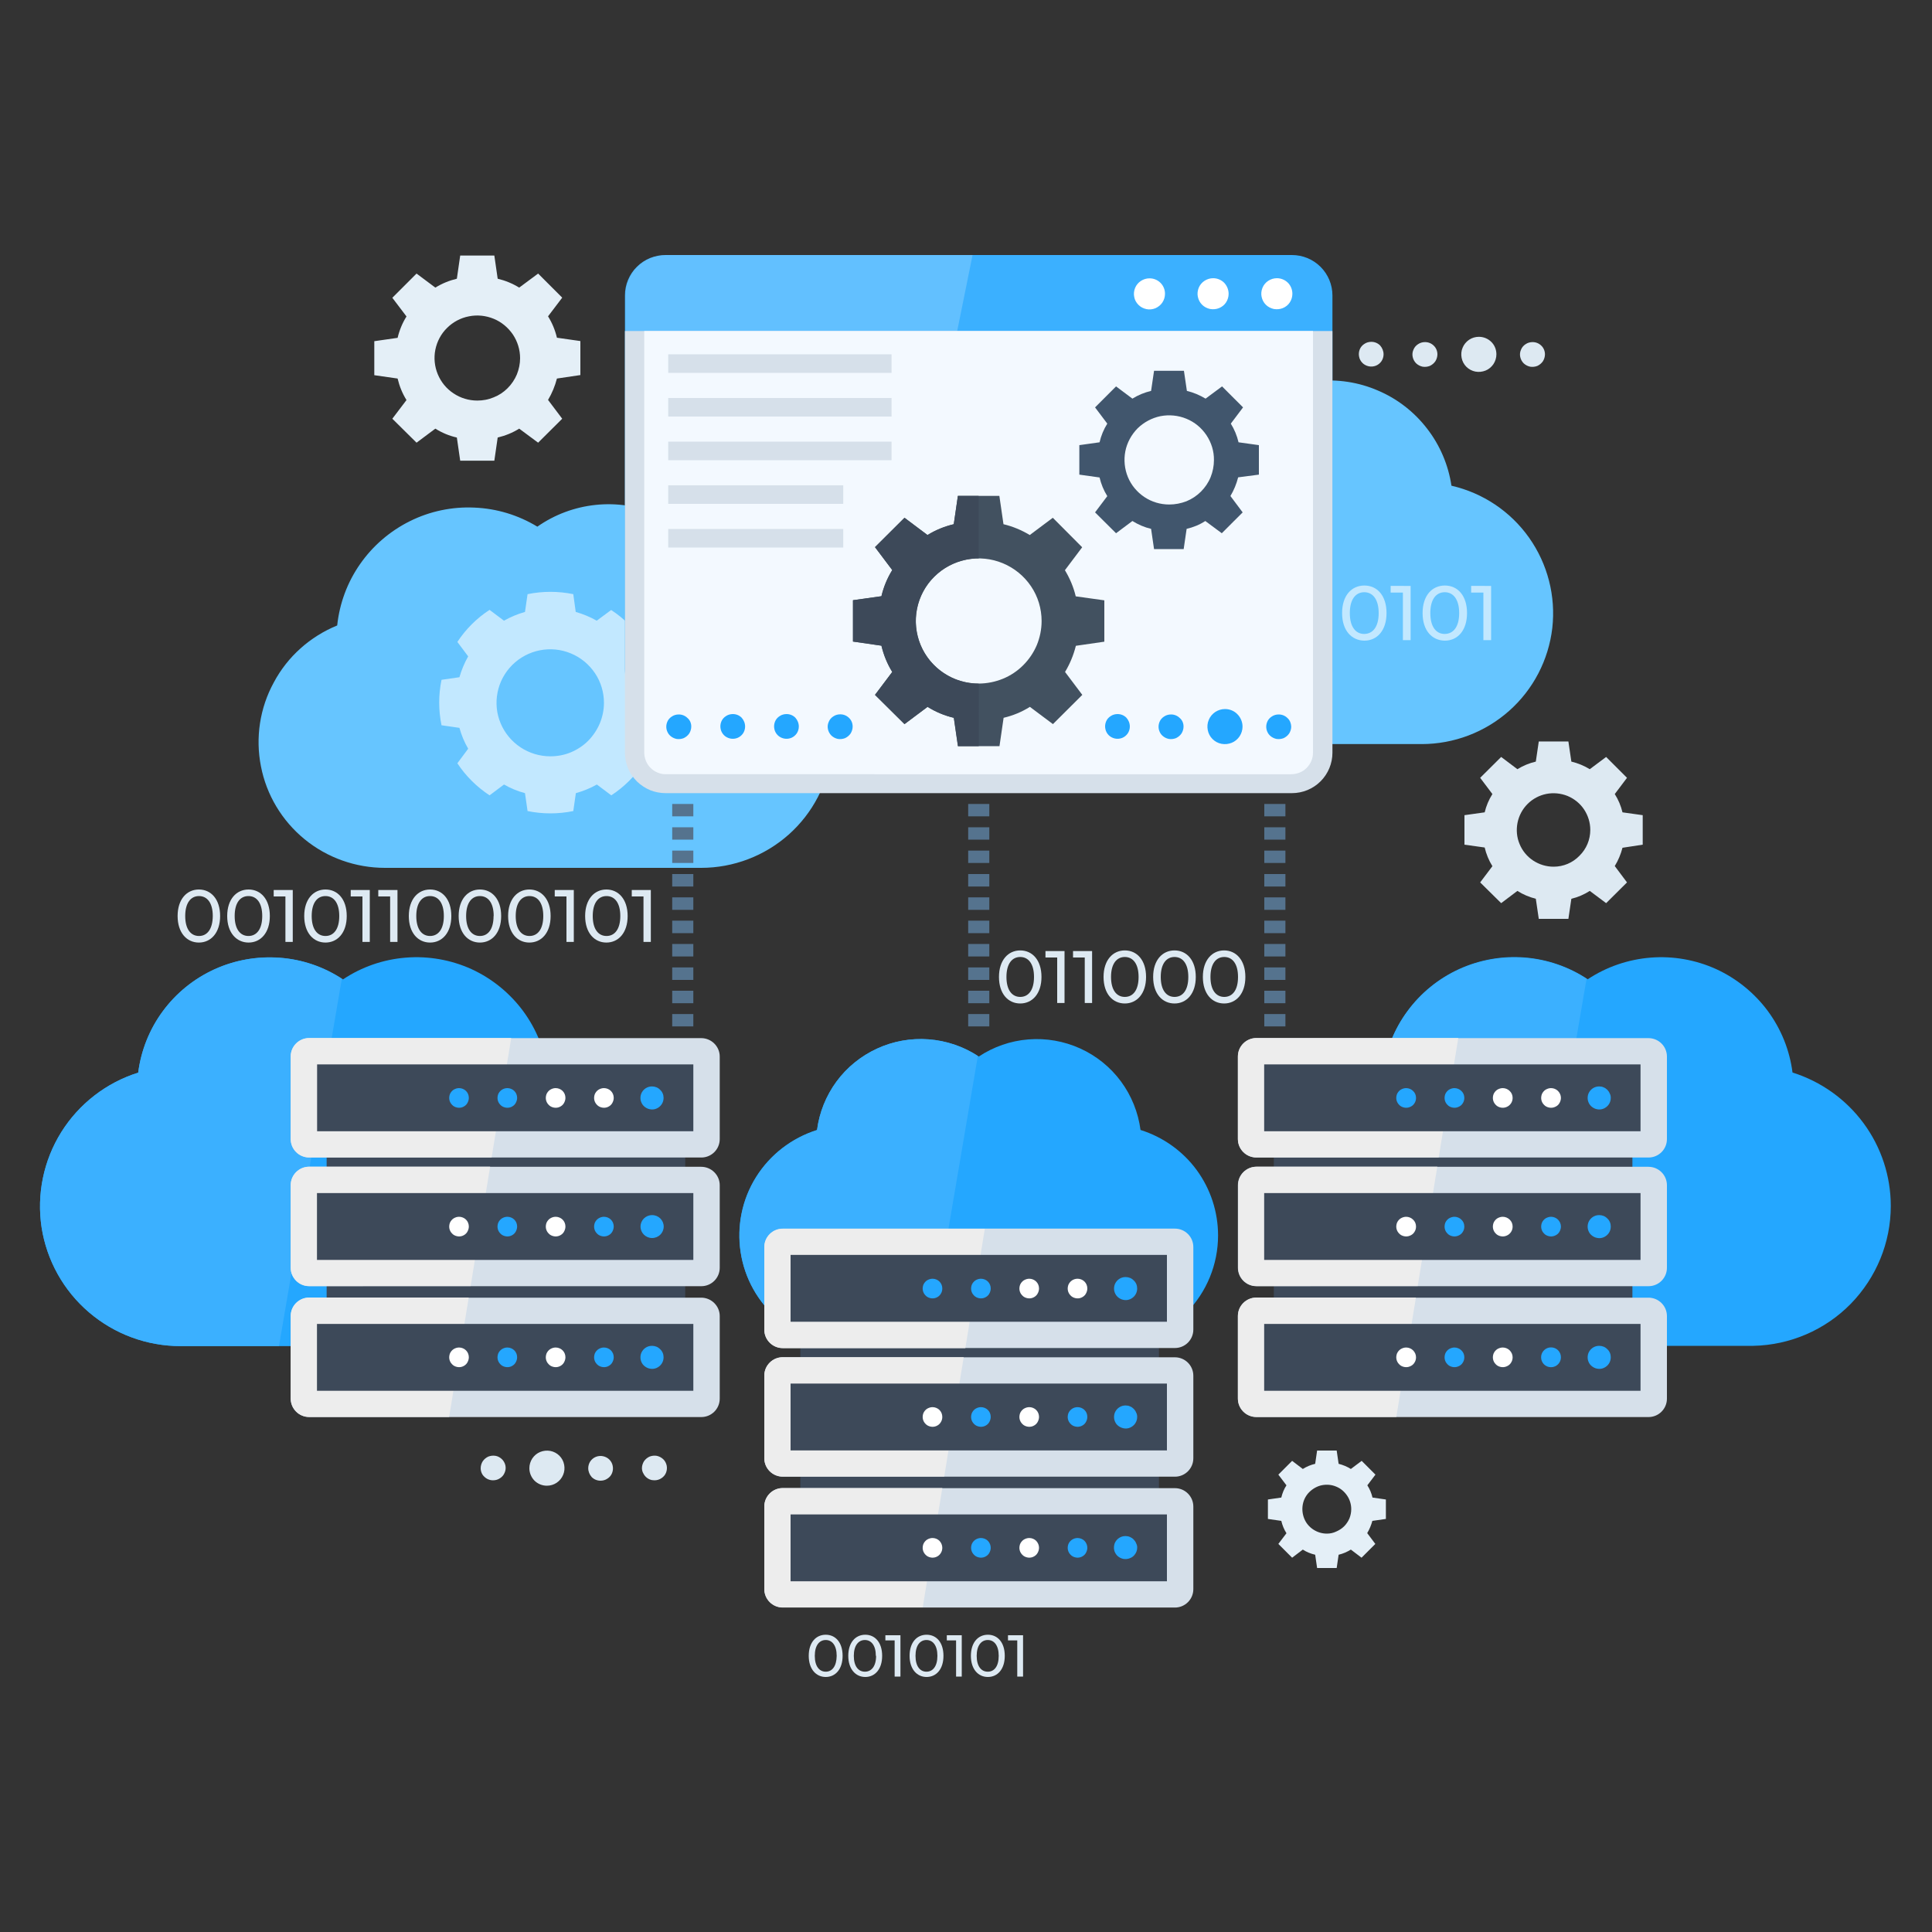 <?xml version="1.0" encoding="utf-8"?>
<!-- Generator: Adobe Illustrator 22.0.0, SVG Export Plug-In . SVG Version: 6.00 Build 0)  -->
<svg version="1.1" id="Layer_1" xmlns="http://www.w3.org/2000/svg" xmlns:xlink="http://www.w3.org/1999/xlink" x="0px" y="0px"
	 viewBox="0 0 1500 1500" style="enable-background:new 0 0 1500 1500;" xml:space="preserve">
<rect x="0" y="0" width="1500" height="1500" fill="#333333" stroke="none"/>
<style type="text/css">
	.st0{clip-path:url(#SVGID_2_);}
	.st1{fill:#66C5FF;}
	.st2{opacity:0.6;fill:#FFFFFF;enable-background:new    ;}
	.st3{opacity:0.6;}
	.st4{fill:#FFFFFF;}
	.st5{fill:#24A7FF;}
	.st6{fill:#3BB0FF;}
	.st7{fill:#3D4959;}
	.st8{fill:#D6E0EA;}
	.st9{fill:#EDEDED;}
	.st10{opacity:0.2;fill:#FFFFFF;enable-background:new    ;}
	.st11{fill:#F3F9FF;}
	.st12{fill:#425160;}
	.st13{fill:#41566D;}
	.st14{fill:#E4EFF7;}
	.st15{fill:#DDE9F2;}
	.st16{fill:#55738E;}
</style>
<g>
	<g>
		<defs>
			<rect id="SVGID_1_" x="31" y="198" width="1437" height="1104"/>
		</defs>
		<clipPath id="SVGID_2_">
			<use xlink:href="#SVGID_1_"  style="overflow:visible;"/>
		</clipPath>
		<g class="st0">
			<path class="st1" d="M261.8,485.6c1.8-17.1,7.9-33.6,17.8-47.7c9.9-14.2,23.2-25.6,38.7-33.3c15.5-7.7,32.7-11.3,50-10.5
				c17.3,0.7,34.1,5.8,48.9,14.8c13.4-9.4,29-15.2,45.3-16.9c16.3-1.7,32.8,0.8,47.8,7.3c15.1,6.4,28.2,16.6,38.2,29.6
				c10,12.9,16.5,28.2,18.9,44.3c24.4,5.6,45.9,20,60.3,40.4c14.4,20.4,20.8,45.3,18,70.1S631,631.4,612.3,648
				c-18.7,16.6-42.9,25.8-67.9,25.8H298.9c-22.7,0-44.8-7.8-62.4-22.2c-17.6-14.4-29.6-34.4-33.9-56.6c-4.4-22.2-0.9-45.3,10-65.2
				C223.3,509.7,240.8,494.2,261.8,485.6L261.8,485.6z"/>
			<path class="st2" d="M511.8,563.2c2.4-11.6,2.4-23.7,0-35.3l-13.9-2c-1.6-5.7-3.8-11.1-6.8-16.2l8.4-11.2
				c-6.5-9.9-15-18.4-25-24.9l-11.2,8.3c-5.1-2.9-10.6-5.2-16.3-6.8l-1.9-13.8c-11.7-2.4-23.8-2.4-35.5,0l-2,13.8
				c-5.7,1.6-11.2,3.9-16.3,6.8l-11.2-8.4c-10,6.5-18.5,15-25,24.9l8.4,11.2c-2.9,5.1-5.2,10.6-6.8,16.2l-13.9,2
				c-2.4,11.6-2.4,23.7,0,35.3l13.9,2c1.6,5.7,3.8,11.1,6.8,16.2l-8.4,11.3c6.5,9.9,15.1,18.4,25,24.9l11.2-8.4
				c5.1,2.9,10.6,5.2,16.3,6.7l2,13.9c11.7,2.4,23.8,2.4,35.5,0l2-13.9c5.7-1.6,11.2-3.8,16.3-6.7l11.2,8.4c10-6.5,18.5-15,25-24.9
				l-8.4-11.2c2.9-5.1,5.2-10.6,6.8-16.2L511.8,563.2z M427.3,587.2c-8.2,0-16.3-2.4-23.2-7c-6.9-4.6-12.2-11-15.4-18.6
				c-3.2-7.6-4-15.9-2.4-24c1.6-8.1,5.6-15.5,11.4-21.3c5.8-5.8,13.3-9.8,21.4-11.4c8.1-1.6,16.5-0.8,24.1,2.4
				c7.6,3.1,14.1,8.5,18.7,15.3c4.6,6.8,7,14.9,7,23.1c0,5.4-1.1,10.8-3.2,15.9c-2.1,5-5.2,9.6-9,13.5c-3.9,3.9-8.5,6.9-13.5,9
				C438.2,586.2,432.7,587.2,427.3,587.2z"/>
			<path class="st1" d="M821.3,389.4c1.8-17.1,7.9-33.6,17.8-47.7c9.9-14.2,23.2-25.6,38.7-33.3c15.5-7.7,32.7-11.3,50-10.5
				c17.3,0.7,34.1,5.8,48.9,14.8c13.4-9.4,29-15.2,45.3-16.8c16.3-1.7,32.8,0.8,47.8,7.3c15.1,6.4,28.2,16.6,38.2,29.6
				c10,12.9,16.5,28.2,18.9,44.3c24.4,5.6,45.9,20,60.3,40.4c14.4,20.4,20.8,45.3,18,70.1c-2.9,24.8-14.8,47.7-33.5,64.3
				c-18.7,16.6-42.9,25.8-67.9,25.8H858.3c-22.7,0-44.8-7.9-62.3-22.3c-17.6-14.4-29.6-34.4-33.9-56.6c-4.4-22.2-0.9-45.3,9.9-65.2
				S800.2,398,821.3,389.4L821.3,389.4z"/>
			<g class="st3">
				<path class="st4" d="M939.3,476c0-13.7,7.4-21.4,17.2-21.4s17.2,7.8,17.2,21.4s-7.4,21.4-17.2,21.4S939.3,489.7,939.3,476z
					 M967.7,476c0-10.7-4.6-16.2-11.2-16.2c-6.6,0-11.2,5.4-11.2,16.2c0,10.8,4.6,16.2,11.2,16.2C963.1,492.1,967.7,486.7,967.7,476
					L967.7,476z"/>
				<path class="st4" d="M979.5,476c0-13.7,7.4-21.4,17.3-21.4c9.9,0,17.2,7.8,17.2,21.4s-7.4,21.4-17.2,21.4
					C987,497.3,979.5,489.7,979.5,476z M1008,476c0-10.7-4.6-16.2-11.2-16.2c-6.6,0-11.2,5.4-11.2,16.2c0,10.8,4.6,16.2,11.2,16.2
					C1003.5,492.1,1008,486.7,1008,476z"/>
				<path class="st4" d="M1032.8,454.9V497h-6v-36.9h-9.5v-5.2H1032.8z"/>
				<path class="st4" d="M1042,476c0-13.7,7.4-21.4,17.3-21.4c9.9,0,17.2,7.8,17.2,21.4s-7.4,21.4-17.2,21.4
					C1049.5,497.3,1042,489.7,1042,476z M1070.4,476c0-10.7-4.6-16.2-11.2-16.2c-6.6,0-11.2,5.4-11.2,16.2
					c0,10.8,4.6,16.2,11.2,16.2C1065.9,492.1,1070.4,486.7,1070.4,476z"/>
				<path class="st4" d="M1095.2,454.9V497h-6v-36.9h-9.5v-5.2H1095.2z"/>
				<path class="st4" d="M1104.5,476c0-13.7,7.4-21.4,17.3-21.4c9.9,0,17.2,7.8,17.2,21.4s-7.4,21.4-17.2,21.4
					C1111.9,497.3,1104.5,489.7,1104.5,476z M1132.9,476c0-10.7-4.6-16.2-11.2-16.2s-11.2,5.4-11.2,16.2c0,10.8,4.6,16.2,11.2,16.2
					C1128.4,492.1,1132.9,486.7,1132.9,476z"/>
				<path class="st4" d="M1157.7,454.9V497h-6v-36.9h-9.5v-5.2H1157.7z"/>
			</g>
			<path class="st5" d="M501.6,936.3c0-23.1-7.4-45.6-21.1-64.2c-13.7-18.6-33-32.4-55.2-39.4c-2.2-17.3-8.8-33.7-19.2-47.8
				c-10.4-14-24.2-25.2-40.1-32.5c-15.9-7.2-33.4-10.3-50.9-8.9c-17.5,1.4-34.3,7.2-48.8,16.9c-14.6-9.7-31.4-15.5-48.8-16.8
				c-17.5-1.4-35,1.7-50.9,8.9c-15.9,7.2-29.7,18.4-40.1,32.5c-10.4,14-17,30.5-19.2,47.8c-24.8,7.8-46,24.2-59.8,46.3
				c-13.7,22-19.1,48.2-15.2,73.9c4,25.6,17,49,36.8,65.9c19.8,16.9,44.9,26.2,71,26.2h254.8c28.5-0.6,55.7-12.3,75.6-32.6
				C490.4,991.9,501.6,964.7,501.6,936.3L501.6,936.3z"/>
			<path class="st6" d="M265.4,759.9c-14.6-9.5-31.4-15.1-48.7-16.3c-17.4-1.2-34.8,1.9-50.6,9.2c-15.8,7.3-29.5,18.4-39.8,32.4
				c-10.3,14-16.8,30.4-19,47.6c-24.8,7.8-46,24.2-59.8,46.3c-13.7,22-19.1,48.2-15.2,73.9c4,25.6,17,49,36.8,65.9
				c19.8,16.9,44.9,26.2,71,26.2h76.5L265.4,759.9z"/>
			<path class="st7" d="M532,992H253.6v20.6H532V992z"/>
			<path class="st7" d="M532,892H253.6v20.6H532V892z"/>
			<path class="st8" d="M544.4,1007.5H240c-7.9,0-14.3,6.4-14.3,14.3v64.1c0,7.9,6.4,14.3,14.3,14.3h304.5c7.9,0,14.3-6.4,14.3-14.3
				v-64.1C558.8,1013.9,552.3,1007.5,544.4,1007.5z"/>
			<path class="st9" d="M363.9,1007.5l-15.2,92.6H240c-3.8,0-7.4-1.5-10.1-4.2c-2.7-2.7-4.2-6.3-4.2-10.1v-64.1
				c0-3.8,1.5-7.4,4.2-10.1c2.7-2.7,6.3-4.2,10.1-4.2H363.9z"/>
			<path class="st7" d="M538.3,1079.8v-51.9H246.1v51.9H538.3z"/>
			<path class="st5" d="M515.2,1053.8c0,1.8-0.5,3.5-1.5,5s-2.4,2.6-4,3.3c-1.6,0.7-3.4,0.9-5.2,0.5c-1.7-0.3-3.3-1.2-4.6-2.4
				c-1.3-1.2-2.1-2.8-2.5-4.6c-0.3-1.7-0.2-3.5,0.5-5.2c0.7-1.6,1.8-3,3.3-4c1.5-1,3.2-1.5,5-1.5c2.4,0,4.7,0.9,6.3,2.6
				C514.3,1049.1,515.2,1051.4,515.2,1053.8L515.2,1053.8z"/>
			<path class="st5" d="M476.5,1053.8c0,1.5-0.5,3-1.3,4.3c-0.8,1.3-2,2.2-3.4,2.8c-1.4,0.6-3,0.7-4.4,0.4c-1.5-0.3-2.9-1-3.9-2.1
				c-1.1-1.1-1.8-2.4-2.1-3.9c-0.3-1.5-0.1-3,0.4-4.4c0.6-1.4,1.6-2.6,2.8-3.4c1.3-0.8,2.7-1.3,4.3-1.3c2,0,4,0.8,5.4,2.2
				C475.7,1049.8,476.5,1051.7,476.5,1053.8L476.5,1053.8z"/>
			<path class="st4" d="M439,1053.8c0,1.5-0.5,3-1.3,4.3c-0.8,1.3-2,2.2-3.4,2.8c-1.4,0.6-3,0.7-4.4,0.4c-1.5-0.3-2.9-1-3.9-2.1
				c-1.1-1.1-1.8-2.4-2.1-3.9c-0.3-1.5-0.1-3,0.4-4.4c0.6-1.4,1.6-2.6,2.8-3.4c1.3-0.8,2.7-1.3,4.3-1.3c2,0,4,0.8,5.4,2.2
				S439,1051.7,439,1053.8L439,1053.8z"/>
			<path class="st5" d="M401.5,1053.8c0,1.5-0.5,3-1.3,4.3c-0.8,1.3-2,2.2-3.4,2.8c-1.4,0.6-3,0.7-4.4,0.4c-1.5-0.3-2.9-1-3.9-2.1
				c-1.1-1.1-1.8-2.4-2.1-3.9c-0.3-1.5-0.1-3,0.4-4.4c0.6-1.4,1.6-2.6,2.8-3.4c1.3-0.8,2.7-1.3,4.3-1.3c2,0,4,0.8,5.4,2.2
				C400.7,1049.8,401.5,1051.7,401.5,1053.8L401.5,1053.8z"/>
			<path class="st4" d="M364,1053.8c0,1.5-0.5,3-1.3,4.3c-0.8,1.3-2,2.2-3.4,2.8c-1.4,0.6-3,0.7-4.4,0.4c-1.5-0.3-2.9-1-3.9-2.1
				c-1.1-1.1-1.8-2.4-2.1-3.9c-0.3-1.5-0.1-3,0.4-4.4c0.6-1.4,1.6-2.6,2.8-3.4c1.3-0.8,2.7-1.3,4.3-1.3c2,0,4,0.8,5.4,2.2
				C363.2,1049.8,364,1051.7,364,1053.8L364,1053.8z"/>
			<path class="st8" d="M544.4,905.9H240c-7.9,0-14.3,6.4-14.3,14.3v64.1c0,7.9,6.4,14.3,14.3,14.3h304.5c7.9,0,14.3-6.4,14.3-14.3
				v-64.1C558.8,912.3,552.3,905.9,544.4,905.9z"/>
			<path class="st9" d="M380.5,905.9l-15.1,92.6H240c-3.8,0-7.4-1.5-10.1-4.2c-2.7-2.7-4.2-6.3-4.2-10.1v-64.1
				c0-3.8,1.5-7.4,4.2-10.1c2.7-2.7,6.3-4.2,10.1-4.2H380.5z"/>
			<path class="st7" d="M538.3,978.2v-51.9H246.1v51.9H538.3z"/>
			<path class="st8" d="M544.4,806H240c-7.9,0-14.3,6.4-14.3,14.3v64.1c0,7.9,6.4,14.3,14.3,14.3h304.5c7.9,0,14.3-6.4,14.3-14.3
				v-64.1C558.8,812.4,552.3,806,544.4,806z"/>
			<path class="st9" d="M396.9,806l-15.2,92.6H240c-3.8,0-7.4-1.5-10.1-4.2c-2.7-2.7-4.2-6.3-4.2-10.1v-64.1c0-3.8,1.5-7.4,4.2-10.1
				c2.7-2.7,6.3-4.2,10.1-4.2H396.9z"/>
			<path class="st7" d="M538.3,878.3v-51.9H246.2v51.9H538.3z"/>
			<path class="st5" d="M506.3,961.2c5,0,9-4,9-8.9c0-4.9-4-8.9-9-8.9c-5,0-9,4-9,8.9C497.3,957.2,501.3,961.2,506.3,961.2z"/>
			<path class="st5" d="M476.5,952.3c0,1.5-0.5,3-1.3,4.3c-0.8,1.3-2,2.2-3.4,2.8c-1.4,0.6-3,0.7-4.4,0.4c-1.5-0.3-2.9-1-3.9-2.1
				c-1.1-1.1-1.8-2.4-2.1-3.9c-0.3-1.5-0.1-3,0.4-4.4c0.6-1.4,1.6-2.6,2.8-3.4c1.3-0.8,2.7-1.3,4.3-1.3c2,0,4,0.8,5.4,2.2
				C475.7,948.3,476.5,950.2,476.5,952.3L476.5,952.3z"/>
			<path class="st4" d="M439,952.3c0,1.5-0.5,3-1.3,4.3c-0.8,1.3-2,2.2-3.4,2.8c-1.4,0.6-3,0.7-4.4,0.4c-1.5-0.3-2.9-1-3.9-2.1
				c-1.1-1.1-1.8-2.4-2.1-3.9c-0.3-1.5-0.1-3,0.4-4.4c0.6-1.4,1.6-2.6,2.8-3.4c1.3-0.8,2.7-1.3,4.3-1.3c2,0,4,0.8,5.4,2.2
				C438.2,948.3,439,950.2,439,952.3L439,952.3z"/>
			<path class="st5" d="M401.5,952.3c0,1.5-0.5,3-1.3,4.3c-0.8,1.3-2,2.2-3.4,2.8c-1.4,0.6-3,0.7-4.4,0.4c-1.5-0.3-2.9-1-3.9-2.1
				c-1.1-1.1-1.8-2.4-2.1-3.9c-0.3-1.5-0.1-3,0.4-4.4c0.6-1.4,1.6-2.6,2.8-3.4c1.3-0.8,2.7-1.3,4.3-1.3c2,0,4,0.8,5.4,2.2
				C400.7,948.3,401.5,950.2,401.5,952.3L401.5,952.3z"/>
			<path class="st4" d="M364,952.3c0,1.5-0.5,3-1.3,4.3c-0.8,1.3-2,2.2-3.4,2.8c-1.4,0.6-3,0.7-4.4,0.4c-1.5-0.3-2.9-1-3.9-2.1
				c-1.1-1.1-1.8-2.4-2.1-3.9c-0.3-1.5-0.1-3,0.4-4.4c0.6-1.4,1.6-2.6,2.8-3.4c1.3-0.8,2.7-1.3,4.3-1.3c2,0,4,0.8,5.4,2.2
				C363.2,948.3,364,950.2,364,952.3L364,952.3z"/>
			<path class="st5" d="M515.2,852.4c0,1.8-0.5,3.5-1.5,5c-1,1.5-2.4,2.6-4,3.3c-1.6,0.7-3.4,0.9-5.2,0.5c-1.7-0.3-3.3-1.2-4.6-2.4
				c-1.3-1.3-2.1-2.8-2.5-4.6c-0.3-1.7-0.2-3.5,0.5-5.2c0.7-1.6,1.8-3,3.3-4c1.5-1,3.2-1.5,5-1.5c2.4,0,4.7,0.9,6.3,2.6
				C514.3,847.7,515.2,850,515.2,852.4L515.2,852.4z"/>
			<path class="st4" d="M476.5,852.4c0,1.5-0.5,3-1.3,4.3c-0.8,1.3-2,2.2-3.4,2.8c-1.4,0.6-3,0.7-4.4,0.4c-1.5-0.3-2.9-1-3.9-2.1
				c-1.1-1.1-1.8-2.4-2.1-3.9c-0.3-1.5-0.1-3,0.4-4.4c0.6-1.4,1.6-2.6,2.8-3.4c1.3-0.8,2.7-1.3,4.3-1.3c2,0,4,0.8,5.4,2.2
				C475.7,848.4,476.5,850.3,476.5,852.4L476.5,852.4z"/>
			<path class="st4" d="M439,852.4c0,1.5-0.5,3-1.3,4.3c-0.8,1.3-2,2.2-3.4,2.8c-1.4,0.6-3,0.7-4.4,0.4c-1.5-0.3-2.9-1-3.9-2.1
				c-1.1-1.1-1.8-2.4-2.1-3.9c-0.3-1.5-0.1-3,0.4-4.4c0.6-1.4,1.6-2.6,2.8-3.4c1.3-0.8,2.7-1.3,4.3-1.3c2,0,4,0.8,5.4,2.2
				C438.2,848.4,439,850.3,439,852.4L439,852.4z"/>
			<path class="st5" d="M401.5,852.4c0,1.5-0.5,3-1.3,4.3c-0.8,1.3-2,2.2-3.4,2.8c-1.4,0.6-3,0.7-4.4,0.4c-1.5-0.3-2.9-1-3.9-2.1
				c-1.1-1.1-1.8-2.4-2.1-3.9c-0.3-1.5-0.1-3,0.4-4.4c0.6-1.4,1.6-2.6,2.8-3.4c1.3-0.8,2.7-1.3,4.3-1.3c2,0,4,0.8,5.4,2.2
				C400.7,848.4,401.5,850.3,401.5,852.4L401.5,852.4z"/>
			<path class="st5" d="M364,852.4c0,1.5-0.5,3-1.3,4.3c-0.8,1.3-2,2.2-3.4,2.8c-1.4,0.6-3,0.7-4.4,0.4c-1.5-0.3-2.9-1-3.9-2.1
				c-1.1-1.1-1.8-2.4-2.1-3.9c-0.3-1.5-0.1-3,0.4-4.4c0.6-1.4,1.6-2.6,2.8-3.4c1.3-0.8,2.7-1.3,4.3-1.3c2,0,4,0.8,5.4,2.2
				C363.2,848.4,364,850.3,364,852.4L364,852.4z"/>
			<path class="st5" d="M945.7,959.2c0-18.3-5.8-36-16.6-50.8c-10.8-14.7-26.1-25.6-43.6-31.1c-1.8-13.6-7-26.6-15.2-37.7
				c-8.2-11.1-19.1-19.9-31.7-25.6c-12.6-5.7-26.4-8.1-40.2-7c-13.8,1.1-27,5.7-38.5,13.3c-11.5-7.6-24.8-12.2-38.5-13.3
				c-13.8-1.1-27.6,1.3-40.2,7s-23.5,14.5-31.7,25.6c-8.2,11.1-13.4,24.1-15.2,37.7c-19.6,6.2-36.4,19.1-47.3,36.5
				c-10.9,17.4-15.1,38.1-12,58.4c3.1,20.3,13.4,38.7,29.1,52.1c15.6,13.3,35.5,20.7,56.1,20.7h201.2c22.5-0.5,43.9-9.7,59.7-25.8
				C936.9,1003.2,945.7,981.6,945.7,959.2L945.7,959.2z"/>
			<path class="st6" d="M759.2,819.8c-11.5-7.5-24.8-11.9-38.5-12.9c-13.7-1-27.5,1.5-39.9,7.3c-12.5,5.8-23.3,14.6-31.4,25.6
				c-8.1,11.1-13.3,24-15,37.6c-19.6,6.2-36.4,19.1-47.3,36.5c-10.9,17.4-15.1,38.1-12,58.4c3.1,20.3,13.4,38.7,29.1,52.1
				c15.6,13.3,35.5,20.7,56.1,20.7h60.6L759.2,819.8z"/>
			<path class="st7" d="M899.7,1139.9H621.4v20.6h278.4V1139.9z"/>
			<path class="st7" d="M899.7,1039.9H621.4v20.6h278.4V1039.9z"/>
			<path class="st8" d="M912.2,1155.4H607.7c-7.9,0-14.3,6.4-14.3,14.3v64.1c0,7.9,6.4,14.3,14.3,14.3h304.5
				c7.9,0,14.3-6.4,14.3-14.3v-64.1C926.5,1161.8,920.1,1155.4,912.2,1155.4z"/>
			<path class="st9" d="M731.6,1155.4l-15.2,92.6H607.7c-3.8,0-7.4-1.5-10.1-4.2c-2.7-2.7-4.2-6.3-4.2-10.1v-64.1
				c0-3.8,1.5-7.4,4.2-10.1c2.7-2.7,6.3-4.2,10.1-4.2H731.6z"/>
			<path class="st7" d="M906,1227.7v-51.9H613.8v51.9H906z"/>
			<path class="st5" d="M882.9,1201.7c0,1.8-0.6,3.5-1.6,4.9c-1,1.5-2.4,2.6-4.1,3.2c-1.6,0.7-3.4,0.8-5.2,0.5
				c-1.7-0.4-3.3-1.2-4.6-2.5c-1.2-1.3-2.1-2.8-2.4-4.6c-0.3-1.7-0.1-3.5,0.5-5.1c0.7-1.6,1.8-3,3.3-4c1.5-1,3.2-1.5,5-1.5
				c1.2,0,2.4,0.2,3.5,0.7c1.1,0.5,2.1,1.1,2.9,2c0.8,0.8,1.5,1.8,1.9,2.9C882.7,1199.4,883,1200.6,882.9,1201.7z"/>
			<path class="st5" d="M844.2,1201.7c0,1.5-0.5,3-1.3,4.3c-0.8,1.3-2,2.2-3.4,2.8c-1.4,0.6-3,0.7-4.4,0.4c-1.5-0.3-2.9-1-3.9-2.1
				c-1.1-1.1-1.8-2.4-2.1-3.9c-0.3-1.5-0.1-3,0.4-4.4c0.6-1.4,1.6-2.6,2.8-3.4c1.3-0.8,2.7-1.3,4.3-1.3c2,0,4,0.8,5.4,2.2
				C843.4,1197.8,844.2,1199.7,844.2,1201.7L844.2,1201.7z"/>
			<path class="st4" d="M806.7,1201.7c0,1.5-0.5,3-1.3,4.3c-0.8,1.3-2,2.2-3.4,2.8c-1.4,0.6-3,0.7-4.4,0.4c-1.5-0.3-2.9-1-3.9-2.1
				c-1.1-1.1-1.8-2.4-2.1-3.9c-0.3-1.5-0.1-3,0.4-4.4c0.6-1.4,1.6-2.6,2.8-3.4c1.3-0.8,2.8-1.3,4.3-1.3c2,0,4,0.8,5.4,2.2
				C805.9,1197.8,806.7,1199.7,806.7,1201.7L806.7,1201.7z"/>
			<path class="st5" d="M769.2,1201.7c0,1.5-0.5,3-1.3,4.3c-0.8,1.3-2,2.2-3.4,2.8c-1.4,0.6-3,0.7-4.4,0.4c-1.5-0.3-2.9-1-3.9-2.1
				c-1.1-1.1-1.8-2.4-2.1-3.9c-0.3-1.5-0.1-3,0.4-4.4c0.6-1.4,1.6-2.6,2.8-3.4c1.3-0.8,2.7-1.3,4.3-1.3c2,0,4,0.8,5.4,2.2
				C768.4,1197.8,769.2,1199.7,769.2,1201.7L769.2,1201.7z"/>
			<path class="st4" d="M731.6,1201.7c0,1.5-0.4,3-1.3,4.3c-0.8,1.3-2,2.2-3.4,2.8c-1.4,0.6-3,0.7-4.4,0.4c-1.5-0.3-2.9-1-3.9-2.1
				c-1.1-1.1-1.8-2.4-2.1-3.9c-0.3-1.5-0.1-3,0.4-4.4c0.6-1.4,1.6-2.6,2.8-3.4c1.3-0.8,2.8-1.3,4.3-1.3c2,0,4,0.8,5.4,2.2
				C730.8,1197.8,731.6,1199.7,731.6,1201.7L731.6,1201.7z"/>
			<path class="st8" d="M912.2,1053.8H607.7c-7.9,0-14.3,6.4-14.3,14.3v64.1c0,7.9,6.4,14.3,14.3,14.3h304.5
				c7.9,0,14.3-6.4,14.3-14.3v-64.1C926.5,1060.2,920.1,1053.8,912.2,1053.8z"/>
			<path class="st9" d="M748.2,1053.8l-15.1,92.6H607.7c-3.8,0-7.4-1.5-10.1-4.2c-2.7-2.7-4.2-6.3-4.2-10.1V1068
				c0-3.8,1.5-7.4,4.2-10.1c2.7-2.7,6.3-4.2,10.1-4.2H748.2z"/>
			<path class="st7" d="M906,1126.1v-51.9H613.8v51.9H906z"/>
			<path class="st8" d="M912.2,953.9H607.7c-7.9,0-14.3,6.4-14.3,14.3v64.1c0,7.9,6.4,14.3,14.3,14.3h304.5
				c7.9,0,14.3-6.4,14.3-14.3v-64.1C926.5,960.3,920.1,953.9,912.2,953.9z"/>
			<path class="st9" d="M764.6,954.1l-15.1,92.6H607.7c-3.8,0-7.4-1.5-10.1-4.2c-2.7-2.7-4.2-6.3-4.2-10.1v-64.1
				c0-3.8,1.5-7.4,4.2-10.1c2.7-2.7,6.3-4.2,10.1-4.2H764.6z"/>
			<path class="st7" d="M906,1026.2v-51.9H613.8v51.9H906z"/>
			<path class="st5" d="M882.9,1100.1c0,1.8-0.5,3.5-1.5,5c-1,1.5-2.4,2.6-4,3.3c-1.6,0.7-3.4,0.9-5.2,0.5s-3.3-1.2-4.6-2.4
				c-1.3-1.2-2.1-2.8-2.5-4.6c-0.3-1.7-0.2-3.5,0.5-5.2c0.7-1.6,1.8-3,3.3-4c1.5-1,3.2-1.5,5-1.5c1.2,0,2.4,0.2,3.4,0.7
				c1.1,0.4,2.1,1.1,2.9,1.9s1.5,1.8,1.9,2.9C882.7,1097.7,882.9,1098.9,882.9,1100.1z"/>
			<path class="st5" d="M844.2,1100.1c0,1.5-0.5,3-1.3,4.3c-0.8,1.3-2,2.2-3.4,2.8c-1.4,0.6-3,0.7-4.4,0.4c-1.5-0.3-2.9-1-3.9-2.1
				c-1.1-1.1-1.8-2.4-2.1-3.9c-0.3-1.5-0.1-3,0.4-4.4c0.6-1.4,1.6-2.6,2.8-3.4s2.7-1.3,4.3-1.3c2,0,4,0.8,5.4,2.2
				C843.4,1096.1,844.2,1098,844.2,1100.1L844.2,1100.1z"/>
			<path class="st4" d="M806.7,1100.1c0,1.5-0.5,3-1.3,4.3c-0.8,1.3-2,2.2-3.4,2.8c-1.4,0.6-3,0.7-4.4,0.4c-1.5-0.3-2.9-1-3.9-2.1
				c-1.1-1.1-1.8-2.4-2.1-3.9c-0.3-1.5-0.1-3,0.4-4.4c0.6-1.4,1.6-2.6,2.8-3.4c1.3-0.8,2.8-1.3,4.3-1.3c2,0,4,0.8,5.4,2.2
				S806.7,1098,806.7,1100.1L806.7,1100.1z"/>
			<path class="st5" d="M769.2,1100.1c0,1.5-0.5,3-1.3,4.3c-0.8,1.3-2,2.2-3.4,2.8c-1.4,0.6-3,0.7-4.4,0.4c-1.5-0.3-2.9-1-3.9-2.1
				c-1.1-1.1-1.8-2.4-2.1-3.9c-0.3-1.5-0.1-3,0.4-4.4c0.6-1.4,1.6-2.6,2.8-3.4c1.3-0.8,2.7-1.3,4.3-1.3c2,0,4,0.8,5.4,2.2
				C768.4,1096.1,769.2,1098,769.2,1100.1L769.2,1100.1z"/>
			<path class="st4" d="M731.6,1100.1c0,1.5-0.4,3-1.3,4.3c-0.8,1.3-2,2.2-3.4,2.8c-1.4,0.6-3,0.7-4.4,0.4c-1.5-0.3-2.9-1-3.9-2.1
				c-1.1-1.1-1.8-2.4-2.1-3.9c-0.3-1.5-0.1-3,0.4-4.4c0.6-1.4,1.6-2.6,2.8-3.4c1.3-0.8,2.8-1.3,4.3-1.3c2,0,4,0.8,5.4,2.2
				C730.8,1096.1,731.6,1098,731.6,1100.1L731.6,1100.1z"/>
			<path class="st5" d="M882.9,1000.4c0,1.8-0.5,3.5-1.5,5c-1,1.5-2.4,2.6-4,3.3c-1.6,0.7-3.4,0.9-5.2,0.5c-1.7-0.3-3.3-1.2-4.6-2.4
				c-1.3-1.3-2.1-2.8-2.5-4.6c-0.3-1.7-0.2-3.5,0.5-5.2c0.7-1.6,1.8-3,3.3-4c1.5-1,3.2-1.5,5-1.5c2.4,0,4.7,0.9,6.3,2.6
				C882,995.7,882.9,998,882.9,1000.4z"/>
			<path class="st4" d="M844.2,1000.4c0,1.5-0.5,3-1.3,4.3c-0.8,1.3-2,2.2-3.4,2.8c-1.4,0.6-3,0.7-4.4,0.4c-1.5-0.3-2.9-1-3.9-2.1
				c-1.1-1.1-1.8-2.4-2.1-3.9c-0.3-1.5-0.1-3,0.4-4.4c0.6-1.4,1.6-2.6,2.8-3.4s2.7-1.3,4.3-1.3c2,0,4,0.8,5.4,2.2
				C843.4,996.4,844.2,998.3,844.2,1000.4L844.2,1000.4z"/>
			<path class="st4" d="M806.7,1000.4c0,1.5-0.5,3-1.3,4.3c-0.8,1.3-2,2.2-3.4,2.8c-1.4,0.6-3,0.7-4.4,0.4c-1.5-0.3-2.9-1-3.9-2.1
				c-1.1-1.1-1.8-2.4-2.1-3.9c-0.3-1.5-0.1-3,0.4-4.4c0.6-1.4,1.6-2.6,2.8-3.4c1.3-0.8,2.8-1.3,4.3-1.3c2,0,4,0.8,5.4,2.2
				C805.9,996.4,806.7,998.3,806.7,1000.4L806.7,1000.4z"/>
			<path class="st5" d="M769.2,1000.4c0,1.5-0.5,3-1.3,4.3c-0.8,1.3-2,2.2-3.4,2.8c-1.4,0.6-3,0.7-4.4,0.4c-1.5-0.3-2.9-1-3.9-2.1
				c-1.1-1.1-1.8-2.4-2.1-3.9c-0.3-1.5-0.1-3,0.4-4.4c0.6-1.4,1.6-2.6,2.8-3.4c1.3-0.8,2.7-1.3,4.3-1.3c2,0,4,0.8,5.4,2.2
				C768.4,996.4,769.2,998.3,769.2,1000.4L769.2,1000.4z"/>
			<path class="st5" d="M731.6,1000.4c0,1.5-0.4,3-1.3,4.3c-0.8,1.3-2,2.2-3.4,2.8c-1.4,0.6-3,0.7-4.4,0.4c-1.5-0.3-2.9-1-3.9-2.1
				c-1.1-1.1-1.8-2.4-2.1-3.9c-0.3-1.5-0.1-3,0.4-4.4c0.6-1.4,1.6-2.6,2.8-3.4c1.3-0.8,2.8-1.3,4.3-1.3c2,0,4,0.8,5.4,2.2
				C730.8,996.4,731.6,998.3,731.6,1000.4L731.6,1000.4z"/>
			<path class="st5" d="M1468,936.3c0-23.1-7.4-45.6-21.1-64.2c-13.7-18.6-33-32.4-55.2-39.4c-2.2-17.3-8.8-33.7-19.2-47.8
				c-10.4-14-24.2-25.2-40.1-32.5c-15.9-7.2-33.4-10.3-50.9-8.9c-17.5,1.4-34.3,7.2-48.8,16.8c-14.6-9.7-31.4-15.5-48.8-16.9
				s-35,1.7-50.9,8.9c-15.9,7.2-29.7,18.4-40.1,32.5c-10.4,14-17,30.5-19.2,47.8c-24.8,7.8-46,24.2-59.8,46.3
				c-13.7,22-19.1,48.2-15.2,73.9c4,25.6,17,49,36.8,65.9c19.8,16.9,44.9,26.2,71,26.2h254.8c28.5-0.6,55.7-12.3,75.6-32.6
				C1456.8,991.9,1468,964.7,1468,936.3L1468,936.3z"/>
			<path class="st6" d="M1231.8,759.9c-14.6-9.5-31.4-15.1-48.7-16.3c-17.4-1.2-34.8,1.9-50.6,9.2c-15.8,7.3-29.5,18.4-39.8,32.4
				c-10.3,14-16.8,30.4-19,47.6c-24.8,7.8-46,24.2-59.8,46.3c-13.7,22-19.1,48.2-15.2,73.9c4,25.6,17,49,36.8,65.9
				c19.8,16.9,44.9,26.2,71,26.2h76.6L1231.8,759.9z"/>
			<path class="st7" d="M1267.4,992H989v20.6h278.4V992z"/>
			<path class="st7" d="M1267.4,892H989v20.6h278.4V892z"/>
			<path class="st8" d="M1279.8,1007.5H975.4c-7.9,0-14.3,6.4-14.3,14.3v64.1c0,7.9,6.4,14.3,14.3,14.3h304.5
				c7.9,0,14.3-6.4,14.3-14.3v-64.1C1294.2,1013.9,1287.8,1007.5,1279.8,1007.5z"/>
			<path class="st9" d="M1099.3,1007.5l-15.2,92.6H975.4c-3.8,0-7.4-1.5-10.1-4.2c-2.7-2.7-4.2-6.3-4.2-10.1v-64.1
				c0-3.8,1.5-7.4,4.2-10.1c2.7-2.7,6.3-4.2,10.1-4.2H1099.3z"/>
			<path class="st7" d="M1273.7,1079.8v-51.9H981.5v51.9H1273.7z"/>
			<path class="st5" d="M1250.6,1053.8c0,1.8-0.5,3.5-1.5,5c-1,1.5-2.4,2.6-4,3.3c-1.6,0.7-3.4,0.9-5.2,0.5
				c-1.7-0.3-3.3-1.2-4.6-2.4c-1.3-1.2-2.1-2.8-2.5-4.6c-0.3-1.7-0.2-3.5,0.5-5.2c0.7-1.6,1.8-3,3.3-4c1.5-1,3.2-1.5,5-1.5
				c2.4,0,4.7,0.9,6.3,2.6C1249.7,1049.1,1250.6,1051.4,1250.6,1053.8z"/>
			<path class="st5" d="M1204.2,1061.5c4.2,0,7.7-3.4,7.7-7.7s-3.4-7.7-7.7-7.7c-4.2,0-7.7,3.4-7.7,7.7S1199.9,1061.5,1204.2,1061.5
				z"/>
			<path class="st4" d="M1174.4,1053.8c0,1.5-0.4,3-1.3,4.3c-0.8,1.3-2,2.2-3.5,2.8c-1.4,0.6-3,0.7-4.4,0.4c-1.5-0.3-2.9-1-3.9-2.1
				c-1.1-1.1-1.8-2.4-2.1-3.9c-0.3-1.5-0.1-3,0.4-4.4c0.6-1.4,1.6-2.6,2.8-3.4c1.3-0.8,2.8-1.3,4.3-1.3c2,0,4,0.8,5.4,2.2
				S1174.4,1051.7,1174.4,1053.8L1174.4,1053.8z"/>
			<path class="st5" d="M1136.9,1053.8c0,1.5-0.4,3-1.3,4.3c-0.8,1.3-2,2.2-3.5,2.8c-1.4,0.6-3,0.7-4.4,0.4c-1.5-0.3-2.9-1-3.9-2.1
				c-1.1-1.1-1.8-2.4-2.1-3.9c-0.3-1.5-0.1-3,0.4-4.4c0.6-1.4,1.6-2.6,2.8-3.4c1.3-0.8,2.8-1.3,4.3-1.3c2,0,4,0.8,5.4,2.2
				C1136.1,1049.8,1136.9,1051.7,1136.9,1053.8L1136.9,1053.8z"/>
			<path class="st4" d="M1099.4,1053.8c0,1.5-0.4,3-1.3,4.3c-0.8,1.3-2,2.2-3.5,2.8c-1.4,0.6-3,0.7-4.4,0.4c-1.5-0.3-2.9-1-3.9-2.1
				c-1.1-1.1-1.8-2.4-2.1-3.9c-0.3-1.5-0.1-3,0.4-4.4c0.6-1.4,1.6-2.6,2.8-3.4c1.3-0.8,2.8-1.3,4.3-1.3c2,0,4,0.8,5.4,2.2
				S1099.4,1051.7,1099.4,1053.8L1099.4,1053.8z"/>
			<path class="st8" d="M1279.8,905.9H975.4c-7.9,0-14.3,6.4-14.3,14.3v64.1c0,7.9,6.4,14.3,14.3,14.3h304.5
				c7.9,0,14.3-6.4,14.3-14.3v-64.1C1294.2,912.3,1287.8,905.9,1279.8,905.9z"/>
			<path class="st9" d="M1115.9,905.9l-15.2,92.6H975.6c-3.8,0-7.4-1.5-10.1-4.2c-2.7-2.7-4.2-6.3-4.2-10.1v-64.1
				c0-3.8,1.5-7.4,4.2-10.1c2.7-2.7,6.3-4.2,10.1-4.2H1115.9z"/>
			<path class="st7" d="M1273.7,978.2v-51.9H981.5v51.9H1273.7z"/>
			<path class="st8" d="M1279.8,806H975.4c-7.9,0-14.3,6.4-14.3,14.3v64.1c0,7.9,6.4,14.3,14.3,14.3h304.5c7.9,0,14.3-6.4,14.3-14.3
				v-64.1C1294.2,812.4,1287.8,806,1279.8,806z"/>
			<path class="st9" d="M1132.2,806l-15.2,92.6H975.4c-3.8,0-7.4-1.5-10.1-4.2c-2.7-2.7-4.2-6.3-4.2-10.1v-64.1
				c0-3.8,1.5-7.4,4.2-10.1c2.7-2.7,6.3-4.2,10.1-4.2H1132.2z"/>
			<path class="st7" d="M1273.7,878.3v-51.9H981.5v51.9H1273.7z"/>
			<path class="st5" d="M1250.6,952.3c0,1.8-0.5,3.5-1.5,5c-1,1.5-2.4,2.6-4,3.3c-1.6,0.7-3.4,0.9-5.2,0.5c-1.7-0.3-3.3-1.2-4.6-2.4
				c-1.3-1.2-2.1-2.8-2.5-4.6c-0.3-1.7-0.2-3.5,0.5-5.2c0.7-1.6,1.8-3,3.3-4c1.5-1,3.2-1.5,5-1.5c2.4,0,4.7,0.9,6.3,2.6
				C1249.7,947.6,1250.6,949.9,1250.6,952.3L1250.6,952.3z"/>
			<path class="st5" d="M1211.9,952.3c0,1.5-0.5,3-1.3,4.3c-0.8,1.3-2,2.2-3.5,2.8c-1.4,0.6-3,0.7-4.4,0.4c-1.5-0.3-2.9-1-3.9-2.1
				c-1.1-1.1-1.8-2.4-2.1-3.9c-0.3-1.5-0.1-3,0.4-4.4c0.6-1.4,1.6-2.6,2.8-3.4c1.3-0.8,2.8-1.3,4.3-1.3c2,0,4,0.8,5.4,2.2
				C1211,948.3,1211.9,950.2,1211.9,952.3L1211.9,952.3z"/>
			<path class="st4" d="M1174.4,952.3c0,1.5-0.4,3-1.3,4.3s-2,2.2-3.5,2.8c-1.4,0.6-3,0.7-4.4,0.4c-1.5-0.3-2.9-1-3.9-2.1
				c-1.1-1.1-1.8-2.4-2.1-3.9c-0.3-1.5-0.1-3,0.4-4.4c0.6-1.4,1.6-2.6,2.8-3.4c1.3-0.8,2.8-1.3,4.3-1.3c2,0,4,0.8,5.4,2.2
				C1173.6,948.3,1174.4,950.2,1174.4,952.3L1174.4,952.3z"/>
			<path class="st5" d="M1136.9,952.3c0,1.5-0.4,3-1.3,4.3c-0.8,1.3-2,2.2-3.5,2.8c-1.4,0.6-3,0.7-4.4,0.4c-1.5-0.3-2.9-1-3.9-2.1
				c-1.1-1.1-1.8-2.4-2.1-3.9c-0.3-1.5-0.1-3,0.4-4.4c0.6-1.4,1.6-2.6,2.8-3.4c1.3-0.8,2.8-1.3,4.3-1.3c2,0,4,0.8,5.4,2.2
				C1136.1,948.3,1136.9,950.2,1136.9,952.3L1136.9,952.3z"/>
			<path class="st4" d="M1099.4,952.3c0,1.5-0.4,3-1.3,4.3c-0.8,1.3-2,2.2-3.5,2.8c-1.4,0.6-3,0.7-4.4,0.4c-1.5-0.3-2.9-1-3.9-2.1
				c-1.1-1.1-1.8-2.4-2.1-3.9c-0.3-1.5-0.1-3,0.4-4.4c0.6-1.4,1.6-2.6,2.8-3.4c1.3-0.8,2.8-1.3,4.3-1.3c2,0,4,0.8,5.4,2.2
				C1098.6,948.3,1099.4,950.2,1099.4,952.3L1099.4,952.3z"/>
			<path class="st5" d="M1250.6,852.4c0,1.8-0.5,3.5-1.5,5c-1,1.5-2.4,2.6-4,3.3c-1.6,0.7-3.4,0.9-5.2,0.5c-1.7-0.3-3.3-1.2-4.6-2.4
				c-1.3-1.3-2.1-2.8-2.5-4.6c-0.3-1.7-0.2-3.5,0.5-5.2c0.7-1.6,1.8-3,3.3-4c1.5-1,3.2-1.5,5-1.5c1.2,0,2.4,0.2,3.4,0.7
				c1.1,0.4,2.1,1.1,2.9,1.9c0.8,0.8,1.5,1.8,1.9,2.9C1250.4,850,1250.6,851.2,1250.6,852.4z"/>
			<path class="st4" d="M1211.9,852.4c0,1.5-0.5,3-1.3,4.3c-0.8,1.3-2,2.2-3.5,2.8c-1.4,0.6-3,0.7-4.4,0.4c-1.5-0.3-2.9-1-3.9-2.1
				c-1.1-1.1-1.8-2.4-2.1-3.9c-0.3-1.5-0.1-3,0.4-4.4c0.6-1.4,1.6-2.6,2.8-3.4c1.3-0.8,2.8-1.3,4.3-1.3c2,0,4,0.8,5.4,2.2
				C1211,848.4,1211.9,850.3,1211.9,852.4L1211.9,852.4z"/>
			<path class="st4" d="M1174.4,852.4c0,1.5-0.4,3-1.3,4.3s-2,2.2-3.5,2.8c-1.4,0.6-3,0.7-4.4,0.4c-1.5-0.3-2.9-1-3.9-2.1
				c-1.1-1.1-1.8-2.4-2.1-3.9c-0.3-1.5-0.1-3,0.4-4.4c0.6-1.4,1.6-2.6,2.8-3.4c1.3-0.8,2.8-1.3,4.3-1.3c2,0,4,0.8,5.4,2.2
				C1173.6,848.4,1174.4,850.3,1174.4,852.4L1174.4,852.4z"/>
			<path class="st5" d="M1136.9,852.4c0,1.5-0.4,3-1.3,4.3c-0.8,1.3-2,2.2-3.5,2.8c-1.4,0.6-3,0.7-4.4,0.4c-1.5-0.3-2.9-1-3.9-2.1
				c-1.1-1.1-1.8-2.4-2.1-3.9c-0.3-1.5-0.1-3,0.4-4.4c0.6-1.4,1.6-2.6,2.8-3.4c1.3-0.8,2.8-1.3,4.3-1.3c2,0,4,0.8,5.4,2.2
				C1136.1,848.4,1136.9,850.3,1136.9,852.4L1136.9,852.4z"/>
			<path class="st5" d="M1099.4,852.4c0,1.5-0.4,3-1.3,4.3c-0.8,1.3-2,2.2-3.5,2.8c-1.4,0.6-3,0.7-4.4,0.4c-1.5-0.3-2.9-1-3.9-2.1
				c-1.1-1.1-1.8-2.4-2.1-3.9c-0.3-1.5-0.1-3,0.4-4.4c0.6-1.4,1.6-2.6,2.8-3.4c1.3-0.8,2.8-1.3,4.3-1.3c2,0,4,0.8,5.4,2.2
				C1098.6,848.4,1099.4,850.3,1099.4,852.4L1099.4,852.4z"/>
			<path class="st6" d="M516.9,198H1003c8.4,0,16.4,3.3,22.3,9.2c5.9,5.9,9.2,13.9,9.2,22.2v290c0,9.9-4,19.4-11,26.4
				c-7,7-16.6,11-26.6,11h-474c-4.9,0-9.8-0.9-14.4-2.8c-4.6-1.9-8.7-4.6-12.2-8.1c-3.5-3.5-6.3-7.6-8.2-12.2
				c-1.9-4.6-2.9-9.4-2.9-14.4v-290c0-4.1,0.8-8.2,2.4-12c1.6-3.8,3.9-7.3,6.9-10.2c2.9-2.9,6.4-5.2,10.3-6.8
				C508.6,198.8,512.7,198,516.9,198L516.9,198z"/>
			<path class="st10" d="M755.1,198H517c-4.1,0-8.2,0.8-12.1,2.4s-7.3,3.9-10.2,6.8c-2.9,2.9-5.2,6.4-6.8,10.2
				c-1.6,3.8-2.4,7.9-2.4,12v290c0,9.9,4,19.4,11,26.4c7,7,16.6,10.9,26.5,10.9h159.5L755.1,198z"/>
			<path class="st8" d="M485.2,257h549.3v327.4c0,8.3-3.3,16.3-9.2,22.2c-5.9,5.9-13.9,9.2-22.3,9.2H516.9c-4.2,0-8.3-0.8-12.1-2.3
				c-3.8-1.6-7.3-3.9-10.3-6.8c-2.9-2.9-5.3-6.4-6.9-10.2c-1.6-3.8-2.4-7.9-2.4-12V257z"/>
			<path class="st11" d="M1019.4,257v327.4c0,2.2-0.4,4.3-1.3,6.4c-0.8,2-2.1,3.8-3.6,5.4c-1.5,1.5-3.4,2.8-5.4,3.6
				c-2,0.8-4.2,1.3-6.4,1.3H516.9c-2.2,0-4.4-0.4-6.4-1.3c-2-0.8-3.9-2.1-5.4-3.6c-1.5-1.5-2.8-3.4-3.6-5.4c-0.8-2-1.3-4.2-1.3-6.4
				V257H1019.4z"/>
			<path class="st12" d="M857.4,498.2v-32.1l-22.2-3.1c-1.7-7.2-4.6-14-8.4-20.3l13.4-17.8l-22.8-22.9l-17.9,13.4
				c-6.3-3.8-13.2-6.7-20.4-8.4l-3.2-22h-32.2l-3.2,22c-7.2,1.7-14.1,4.5-20.4,8.4l-17.9-13.4l-22.9,22.8l13.4,17.8
				c-3.9,6.3-6.7,13.1-8.4,20.3l-22.1,3.1v32.1l22.1,3.2c1.7,7.2,4.5,14.1,8.4,20.4l-13.4,17.8l22.9,22.7l17.9-13.4
				c6.3,3.9,13.1,6.8,20.4,8.5l3.2,22H776l3.2-22c7.2-1.7,14.1-4.5,20.4-8.5l17.9,13.4l22.8-22.7l-13.4-17.8
				c3.8-6.3,6.6-13.1,8.4-20.3L857.4,498.2z M759.9,530.8c-9.7,0-19.1-2.8-27.1-8.2c-8-5.3-14.3-12.9-18-21.8
				c-3.7-8.9-4.7-18.7-2.8-28.1c1.9-9.4,6.5-18.1,13.4-24.9c6.8-6.8,15.5-11.4,25-13.3c9.5-1.9,19.3-0.9,28.2,2.8
				c8.9,3.7,16.5,9.9,21.9,17.9c5.4,8,8.2,17.4,8.2,27c0,6.4-1.3,12.7-3.7,18.6c-2.5,5.9-6.1,11.2-10.6,15.7
				c-4.5,4.5-9.9,8.1-15.8,10.5c-5.9,2.4-12.3,3.7-18.7,3.7V530.8z"/>
			<path class="st7" d="M759.8,530.7c-12.9,0-25.4-5.1-34.5-14.2c-9.2-9.1-14.3-21.5-14.3-34.4s5.1-25.3,14.3-34.4
				c9.2-9.1,21.6-14.2,34.5-14.2V385h-16.1l-3.2,22c-7.2,1.7-14.1,4.5-20.4,8.4L702.3,402l-22.9,22.8l13.4,17.8
				c-3.9,6.3-6.7,13.1-8.4,20.3l-22.1,3.1v32.1l22.1,3.2c1.7,7.2,4.5,14.1,8.4,20.4l-13.4,17.8l22.9,22.7l17.9-13.4
				c6.3,3.9,13.1,6.8,20.4,8.5l3.2,22h16.1V530.7z"/>
			<path class="st13" d="M977.4,368.5v-22.9l-15.8-2.2c-1.2-5.1-3.2-10-6-14.5l9.5-12.6L948.8,300l-12.8,9.5
				c-4.5-2.7-9.4-4.8-14.5-6l-2.3-15.6h-23.2l-2.3,15.6c-5.1,1.2-10,3.2-14.5,6l-12.7-9.5l-16.3,16.3l9.5,12.6
				c-2.8,4.5-4.8,9.3-6,14.5l-15.7,2.2v22.9l15.7,2.2c1.2,5.1,3.2,10,6,14.5l-9.5,12.6l16.3,16.2l12.7-9.5c4.5,2.8,9.4,4.9,14.5,6.1
				l2.3,15.7h23l2.3-15.7c5.1-1.2,10.1-3.2,14.5-6.1l12.8,9.5l16.2-16.2l-9.5-12.7c2.7-4.5,4.7-9.4,6-14.5L977.4,368.5z
				 M907.8,391.7c-6.9,0-13.6-2-19.3-5.8c-5.7-3.8-10.2-9.2-12.8-15.5c-2.6-6.3-3.3-13.3-2-20c1.3-6.7,4.7-12.9,9.5-17.8
				c4.9-4.8,11.1-8.1,17.8-9.5c6.8-1.3,13.8-0.6,20.1,2c6.4,2.6,11.8,7.1,15.6,12.8c3.8,5.7,5.9,12.4,5.8,19.3
				c0,4.5-0.9,9.1-2.6,13.3c-1.7,4.2-4.3,8-7.5,11.2s-7.1,5.8-11.3,7.5C916.9,390.8,912.4,391.7,907.8,391.7L907.8,391.7z"/>
			<path class="st8" d="M692.2,275.1H518.8v14.4h173.4V275.1z"/>
			<path class="st8" d="M692.2,309H518.8v14.4h173.4V309z"/>
			<path class="st8" d="M692.2,342.9H518.8v14.4h173.4V342.9z"/>
			<path class="st8" d="M654.7,376.8H518.8v14.4h135.9V376.8z"/>
			<path class="st8" d="M654.7,410.7H518.8v14.4h135.9V410.7z"/>
			<path class="st4" d="M904.5,228.1c0,2.4-0.7,4.7-2,6.7c-1.3,2-3.2,3.5-5.4,4.5c-2.2,0.9-4.7,1.2-7,0.7c-2.4-0.5-4.5-1.6-6.2-3.3
				c-1.7-1.7-2.9-3.8-3.3-6.2c-0.5-2.3-0.2-4.8,0.7-7c0.9-2.2,2.5-4.1,4.5-5.4c2-1.3,4.3-2,6.7-2c1.6,0,3.2,0.3,4.6,0.9
				c1.5,0.6,2.8,1.5,3.9,2.6c1.1,1.1,2,2.4,2.6,3.9C904.2,224.9,904.5,226.5,904.5,228.1L904.5,228.1z"/>
			<path class="st4" d="M953.9,228.1c0,2.4-0.7,4.7-2,6.7c-1.3,2-3.2,3.5-5.4,4.4s-4.6,1.1-7,0.7c-2.3-0.5-4.5-1.6-6.2-3.3
				c-1.7-1.7-2.8-3.8-3.3-6.2c-0.5-2.3-0.2-4.8,0.7-7c0.9-2.2,2.5-4.1,4.5-5.4c2-1.3,4.3-2,6.7-2c3.2,0,6.3,1.3,8.5,3.5
				C952.6,221.8,953.9,224.9,953.9,228.1z"/>
			<path class="st4" d="M1003.4,228.1c0,2.4-0.7,4.7-2,6.7c-1.3,2-3.2,3.5-5.4,4.4c-2.2,0.9-4.6,1.1-7,0.7c-2.3-0.5-4.5-1.6-6.2-3.3
				c-1.7-1.7-2.8-3.8-3.3-6.2c-0.5-2.3-0.2-4.8,0.7-7c0.9-2.2,2.5-4.1,4.5-5.4c2-1.3,4.3-2,6.7-2c3.2,0,6.3,1.3,8.5,3.5
				C1002.2,221.8,1003.4,224.9,1003.4,228.1z"/>
			<path class="st5" d="M877.2,564.1c0,1.9-0.6,3.8-1.6,5.3c-1.1,1.6-2.6,2.8-4.3,3.5c-1.8,0.7-3.7,0.9-5.6,0.5
				c-1.9-0.4-3.6-1.3-4.9-2.6c-1.3-1.3-2.3-3.1-2.6-4.9c-0.4-1.9-0.2-3.8,0.5-5.6c0.7-1.8,2-3.3,3.6-4.3c1.6-1.1,3.5-1.6,5.4-1.6
				c2.6,0,5,1,6.8,2.8C876.2,559.1,877.2,561.5,877.2,564.1z"/>
			<path class="st5" d="M918.9,564.1c0,1.9-0.6,3.8-1.6,5.4c-1.1,1.6-2.6,2.8-4.3,3.6c-1.8,0.7-3.7,0.9-5.6,0.6
				c-1.9-0.4-3.6-1.3-5-2.6c-1.4-1.3-2.3-3.1-2.7-4.9c-0.4-1.9-0.2-3.8,0.5-5.6c0.7-1.8,2-3.3,3.6-4.3c1.6-1.1,3.5-1.6,5.4-1.6
				c2.6,0,5,1,6.8,2.8C917.9,559.1,918.9,561.5,918.9,564.1L918.9,564.1z"/>
			<path class="st5" d="M964.7,564.1c0,2.7-0.8,5.3-2.3,7.6c-1.5,2.2-3.6,4-6.1,5c-2.5,1-5.2,1.3-7.9,0.8c-2.7-0.5-5.1-1.8-7-3.7
				c-1.9-1.9-3.2-4.3-3.7-7c-0.5-2.6-0.3-5.4,0.8-7.9c1-2.5,2.8-4.6,5-6.1c2.3-1.5,4.9-2.3,7.6-2.3c3.6,0,7.1,1.4,9.6,4
				C963.2,557,964.7,560.5,964.7,564.1L964.7,564.1z"/>
			<path class="st5" d="M1002.5,564.1c0,1.9-0.6,3.8-1.6,5.4c-1.1,1.6-2.6,2.8-4.3,3.6c-1.8,0.7-3.7,0.9-5.6,0.6
				c-1.9-0.4-3.6-1.3-5-2.6c-1.4-1.3-2.3-3.1-2.7-4.9c-0.4-1.9-0.2-3.8,0.5-5.6c0.7-1.8,2-3.3,3.6-4.3c1.6-1.1,3.5-1.6,5.4-1.6
				c2.6,0,5,1,6.8,2.8C1001.4,559.1,1002.4,561.5,1002.5,564.1L1002.5,564.1z"/>
			<path class="st5" d="M536.7,564.1c0,1.9-0.6,3.8-1.6,5.4c-1.1,1.6-2.6,2.8-4.3,3.6c-1.8,0.7-3.7,0.9-5.6,0.6
				c-1.9-0.4-3.6-1.3-5-2.6c-1.4-1.3-2.3-3.1-2.7-4.9c-0.4-1.9-0.2-3.8,0.5-5.6c0.7-1.8,2-3.3,3.6-4.3c1.6-1.1,3.5-1.6,5.4-1.6
				c2.6,0,5,1,6.8,2.8C535.7,559.1,536.7,561.5,536.7,564.1L536.7,564.1z"/>
			<path class="st5" d="M578.5,564.1c0,1.9-0.6,3.8-1.6,5.3c-1.1,1.6-2.6,2.8-4.3,3.5c-1.8,0.7-3.7,0.9-5.6,0.5
				c-1.9-0.4-3.6-1.3-4.9-2.6c-1.3-1.3-2.3-3.1-2.6-4.9c-0.4-1.9-0.2-3.8,0.5-5.6c0.7-1.8,2-3.3,3.6-4.3c1.6-1.1,3.5-1.6,5.4-1.6
				c2.6,0,5,1,6.8,2.8C577.5,559.1,578.5,561.5,578.5,564.1L578.5,564.1z"/>
			<path class="st5" d="M620.2,564.1c0,1.9-0.6,3.8-1.6,5.3c-1.1,1.6-2.6,2.8-4.3,3.5c-1.8,0.7-3.7,0.9-5.6,0.5
				c-1.9-0.4-3.6-1.3-4.9-2.6c-1.3-1.3-2.3-3.1-2.6-4.9c-0.4-1.9-0.2-3.8,0.5-5.6c0.7-1.8,2-3.3,3.6-4.3c1.6-1.1,3.5-1.6,5.4-1.6
				c2.6,0,5,1,6.8,2.8C619.2,559.1,620.2,561.5,620.2,564.1z"/>
			<path class="st5" d="M662,564.1c0,1.9-0.6,3.8-1.6,5.4c-1.1,1.6-2.6,2.8-4.3,3.6c-1.8,0.7-3.7,0.9-5.6,0.6
				c-1.9-0.4-3.6-1.3-5-2.6c-1.4-1.4-2.3-3.1-2.7-5c-0.4-1.9-0.2-3.8,0.6-5.6c0.7-1.8,2-3.3,3.6-4.3c1.6-1.1,3.5-1.6,5.4-1.6
				c2.6,0,5,1,6.8,2.8C661,559.1,662,561.5,662,564.1z"/>
			<path class="st14" d="M450.6,291.2v-26.4l-18.2-2.6c-1.4-5.9-3.7-11.5-6.9-16.6l11-14.5l-18.7-18.7l-14.7,10.9
				c-5.2-3.2-10.8-5.5-16.7-6.9l-2.6-18h-26.5l-2.6,18c-5.9,1.4-11.5,3.7-16.7,6.9l-14.6-10.9l-18.8,18.8l11,14.5
				c-3.2,5.1-5.5,10.7-6.9,16.6l-18.1,2.6v26.4l18.1,2.6c1.4,5.9,3.7,11.6,6.9,16.7l-11,14.5l18.8,18.6l14.6-10.9
				c5.1,3.2,10.8,5.6,16.7,6.9l2.6,18h26.5l2.6-18c5.9-1.4,11.6-3.7,16.7-6.9l14.7,10.9l18.7-18.6l-11-14.6
				c3.1-5.2,5.4-10.8,6.9-16.6L450.6,291.2z M370.6,311c-6.6,0-13-1.9-18.5-5.6c-5.5-3.6-9.7-8.8-12.2-14.8
				c-2.5-6-3.2-12.7-1.9-19.1c1.3-6.4,4.4-12.3,9.1-16.9c4.6-4.6,10.6-7.8,17-9c6.4-1.3,13.1-0.6,19.2,1.9
				c6.1,2.5,11.2,6.8,14.9,12.2c3.6,5.4,5.6,11.8,5.6,18.4c0,4.3-0.9,8.6-2.5,12.6c-1.7,4-4.1,7.6-7.2,10.7
				c-3.1,3.1-6.7,5.5-10.8,7.1C379.3,310.2,375,311,370.6,311L370.6,311z"/>
			<path class="st15" d="M1275.4,655.8v-22.9l-15.7-2.2c-1.2-5-3.2-9.8-6-14.2l9.5-12.6l-16.2-16.2l-12.7,9.5
				c-4.4-2.7-9.3-4.7-14.3-5.9l-2.3-15.6h-23l-2.3,15.6c-5.1,1.2-9.9,3.2-14.3,5.9l-12.6-9.5l-16.3,16.2l9.5,12.6
				c-2.8,4.4-4.8,9.2-6,14.2l-15.7,2.2v22.9l15.7,2.2c1.2,5.1,3.2,10,6,14.5l-9.5,12.6l16.3,16.1l12.6-9.5c4.4,2.8,9.2,4.8,14.3,6.1
				l2.3,15.6h23l2.3-15.6c5.1-1.2,9.9-3.3,14.3-6.1l12.7,9.5l16.2-16.1l-9.5-12.7c2.7-4.4,4.7-9.2,6-14.2L1275.4,655.8z
				 M1206.2,672.9c-5.7,0-11.2-1.7-15.9-4.8c-4.7-3.1-8.4-7.6-10.5-12.8c-2.2-5.2-2.7-10.9-1.6-16.5c1.1-5.5,3.8-10.6,7.8-14.6
				c4-4,9.1-6.7,14.6-7.8c5.5-1.1,11.3-0.5,16.5,1.6c5.2,2.2,9.7,5.8,12.8,10.5c3.1,4.7,4.8,10.2,4.8,15.8c0,7.6-3,14.8-8.4,20.1
				C1221,669.9,1213.8,672.9,1206.2,672.9z"/>
			<path class="st14" d="M1076,1179.3v-15.1l-10.4-1.5c-0.8-3.4-2.1-6.6-4-9.5l6.3-8.3l-10.7-10.7l-8.4,6.3c-2.9-1.8-6.2-3.2-9.5-4
				l-1.5-10.3h-15.2l-1.5,10.3c-3.4,0.8-6.6,2.1-9.6,4l-8.3-6.3l-10.7,10.7l6.3,8.3c-1.9,2.9-3.2,6.1-4,9.5l-10.4,1.5v15.1l10.4,1.5
				c0.8,3.4,2.1,6.6,4,9.6l-6.3,8.3l10.7,10.7l8.3-6.3c2.9,1.9,6.2,3.2,9.6,4l1.5,10.3h15.2l1.5-10.3c3.4-0.8,6.6-2.2,9.5-4l8.3,6.3
				l10.7-10.7l-6.3-8.4c1.8-3,3.1-6.2,4-9.5L1076,1179.3z M1030.2,1190.7c-3.8,0-7.4-1.1-10.6-3.2s-5.6-5-7-8.5
				c-1.4-3.5-1.8-7.3-1.1-11c0.7-3.7,2.5-7.1,5.2-9.7s6.1-4.5,9.7-5.2c3.7-0.7,7.5-0.4,11,1.1c3.5,1.4,6.4,3.9,8.5,7
				c2.1,3.1,3.2,6.8,3.2,10.5c0,2.5-0.5,4.9-1.4,7.2c-1,2.3-2.4,4.4-4.1,6.1c-1.8,1.8-3.9,3.1-6.2,4.1
				C1035.1,1190.2,1032.7,1190.7,1030.2,1190.7L1030.2,1190.7z"/>
			<path class="st15" d="M627.9,1285.6c0-10.4,5.6-16.4,13.2-16.4c7.5,0,13.1,5.9,13.1,16.4c0,10.4-5.6,16.4-13.1,16.4
				C633.6,1302,627.9,1295.9,627.9,1285.6z M649.6,1285.6c0-8.2-3.6-12.3-8.5-12.3c-4.9,0-8.5,4.1-8.5,12.3c0,8.2,3.6,12.3,8.5,12.3
				C646,1297.9,649.5,1293.8,649.6,1285.6L649.6,1285.6z"/>
			<path class="st15" d="M658.6,1285.6c0-10.4,5.6-16.4,13.2-16.4c7.5,0,13.1,5.9,13.1,16.4c0,10.4-5.6,16.4-13.1,16.4
				S658.6,1295.9,658.6,1285.6z M680,1285.6c0-8.2-3.6-12.3-8.5-12.3c-4.9,0-8.6,4.1-8.6,12.3c0,8.2,3.6,12.3,8.6,12.3
				c5,0,8.7-4.1,8.7-12.3H680z"/>
			<path class="st15" d="M699.1,1269.6v32.1h-4.5v-28.1h-7.2v-4L699.1,1269.6z"/>
			<path class="st15" d="M706.2,1285.6c0-10.4,5.6-16.4,13.2-16.4s13.1,5.9,13.1,16.4c0,10.4-5.6,16.4-13.1,16.4
				S706.2,1295.9,706.2,1285.6z M727.8,1285.6c0-8.2-3.6-12.3-8.5-12.3s-8.5,4.1-8.5,12.3c0,8.2,3.6,12.3,8.5,12.3
				S727.8,1293.8,727.8,1285.6z"/>
			<path class="st15" d="M746.7,1269.6v32.1h-4.4v-28.1h-7.2v-4L746.7,1269.6z"/>
			<path class="st15" d="M753.8,1285.6c0-10.4,5.6-16.4,13.2-16.4c7.5,0,13.1,5.9,13.1,16.4c0,10.4-5.6,16.4-13.1,16.4
				C759.4,1302,753.8,1295.9,753.8,1285.6z M775.4,1285.6c0-8.2-3.6-12.3-8.5-12.3c-4.9,0-8.6,4.1-8.6,12.3c0,8.2,3.6,12.3,8.6,12.3
				C771.9,1297.9,775.4,1293.8,775.4,1285.6z"/>
			<path class="st15" d="M794.3,1269.6v32.1h-4.5v-28.1h-7.2v-4L794.3,1269.6z"/>
			<path class="st15" d="M137.9,711.2c0-13.1,7.2-20.6,16.5-20.6c9.4,0,16.5,7.5,16.5,20.6c0,13.1-7.2,20.6-16.5,20.6
				C145.1,731.8,137.9,724.3,137.9,711.2z M165.2,711.2c0-10.3-4.4-15.5-10.7-15.5s-10.7,5.2-10.7,15.5c0,10.3,4.4,15.5,10.7,15.5
				S165.1,721.5,165.2,711.2L165.2,711.2z"/>
			<path class="st15" d="M176.4,711.2c0-13.1,7.2-20.6,16.6-20.6c9.4,0,16.5,7.5,16.5,20.6c0,13.1-7.2,20.6-16.5,20.6
				C183.7,731.8,176.4,724.3,176.4,711.2z M203.6,711.2c0-10.3-4.4-15.5-10.7-15.5c-6.4,0-10.7,5.2-10.7,15.5
				c0,10.3,4.4,15.5,10.7,15.5C199.2,726.7,203.6,721.5,203.6,711.2z"/>
			<path class="st15" d="M227.3,691v40.3h-5.7V696h-9.1v-5H227.3z"/>
			<path class="st15" d="M236.2,711.2c0-13.1,7.2-20.6,16.5-20.6c9.4,0,16.5,7.5,16.5,20.6c0,13.1-7.2,20.6-16.5,20.6
				S236.2,724.3,236.2,711.2z M263.4,711.2c0-10.3-4.4-15.5-10.7-15.5c-6.4,0-10.7,5.2-10.7,15.5c0,10.3,4.4,15.5,10.7,15.5
				C259,726.7,263.4,721.5,263.4,711.2z"/>
			<path class="st15" d="M287.1,691v40.3h-5.7V696h-9.1v-5H287.1z"/>
			<path class="st15" d="M308.6,691v40.3h-5.7V696h-9.2v-5H308.6z"/>
			<path class="st15" d="M317.4,711.2c0-13.1,7.2-20.6,16.5-20.6c9.4,0,16.5,7.5,16.5,20.6c0,13.1-7.2,20.6-16.5,20.6
				C324.6,731.8,317.4,724.3,317.4,711.2z M344.6,711.2c0-10.3-4.4-15.5-10.7-15.5s-10.7,5.2-10.7,15.5c0,10.3,4.4,15.5,10.7,15.5
				C340.2,726.7,344.6,721.5,344.6,711.2L344.6,711.2z"/>
			<path class="st15" d="M356.1,711.2c0-13.1,7.2-20.6,16.5-20.6c9.4,0,16.5,7.5,16.5,20.6c0,13.1-7.2,20.6-16.5,20.6
				C363.3,731.8,356.1,724.3,356.1,711.2z M383.3,711.2c0-10.3-4.4-15.5-10.7-15.5c-6.3,0-10.7,5.2-10.7,15.5
				c0,10.3,4.4,15.5,10.7,15.5c6.3,0,10.6-5.2,10.6-15.5H383.3z"/>
			<path class="st15" d="M394.5,711.2c0-13.1,7.2-20.6,16.5-20.6s16.5,7.5,16.5,20.6c0,13.1-7.2,20.6-16.5,20.6
				C401.7,731.8,394.5,724.3,394.5,711.2z M421.8,711.2c0-10.3-4.4-15.5-10.7-15.5s-10.7,5.2-10.7,15.5c0,10.3,4.4,15.5,10.7,15.5
				C417.4,726.7,421.8,721.5,421.8,711.2z"/>
			<path class="st15" d="M445.5,691v40.3h-5.7V696h-9.1v-5H445.5z"/>
			<path class="st15" d="M454.3,711.2c0-13.1,7.2-20.6,16.5-20.6s16.5,7.5,16.5,20.6c0,13.1-7.2,20.6-16.5,20.6
				S454.3,724.3,454.3,711.2z M481.6,711.2c0-10.3-4.4-15.5-10.7-15.5c-6.3,0-10.7,5.2-10.7,15.5c0,10.3,4.4,15.5,10.7,15.5
				C477.2,726.7,481.6,721.5,481.6,711.2z"/>
			<path class="st15" d="M505.3,691v40.3h-5.7V696h-9.1v-5H505.3z"/>
			<path class="st15" d="M775.6,758.5c0-13.1,7.2-20.6,16.5-20.6c9.4,0,16.5,7.5,16.5,20.6c0,13.1-7.2,20.6-16.5,20.6
				C782.8,779.1,775.6,771.7,775.6,758.5z M802.8,758.5c0-10.3-4.4-15.5-10.7-15.5c-6.3,0-10.7,5.2-10.7,15.5
				c0,10.3,4.4,15.5,10.7,15.5C798.4,774,802.8,768.9,802.8,758.5z"/>
			<path class="st15" d="M826.5,738.4v40.3h-5.7v-35.3h-9.1v-5H826.5z"/>
			<path class="st15" d="M847.9,738.4v40.3h-5.7v-35.3h-9.1v-5H847.9z"/>
			<path class="st15" d="M856.8,758.5c0-13.1,7.2-20.6,16.5-20.6c9.4,0,16.5,7.5,16.5,20.6c0,13.1-7.2,20.6-16.5,20.6
				C864,779.1,856.8,771.7,856.8,758.5z M884,758.5c0-10.3-4.4-15.5-10.7-15.5c-6.3,0-10.7,5.2-10.7,15.5c0,10.3,4.4,15.5,10.7,15.5
				C879.6,774,884,768.9,884,758.5z"/>
			<path class="st15" d="M895.3,758.5c0-13.1,7.2-20.6,16.6-20.6c9.4,0,16.5,7.5,16.5,20.6c0,13.1-7.2,20.6-16.5,20.6
				C902.6,779.1,895.3,771.7,895.3,758.5z M922.6,758.5c0-10.3-4.4-15.5-10.7-15.5c-6.3,0-10.7,5.2-10.7,15.5
				c0,10.3,4.4,15.5,10.7,15.5C918.2,774,922.6,768.9,922.6,758.5z"/>
			<path class="st15" d="M933.9,758.5c0-13.1,7.2-20.6,16.5-20.6s16.5,7.5,16.5,20.6c0,13.1-7.2,20.6-16.5,20.6
				S933.9,771.7,933.9,758.5z M961.2,758.5c0-10.3-4.4-15.5-10.7-15.5c-6.3,0-10.7,5.2-10.7,15.5c0,10.3,4.4,15.5,10.7,15.5
				C956.8,774,961.2,768.9,961.2,758.5z"/>
			<path class="st15" d="M1074.2,275.1c0,1.9-0.6,3.8-1.6,5.3c-1.1,1.6-2.6,2.8-4.3,3.5c-1.8,0.7-3.7,0.9-5.6,0.5
				c-1.9-0.4-3.6-1.3-4.9-2.6c-1.3-1.3-2.3-3.1-2.6-4.9c-0.4-1.9-0.2-3.8,0.5-5.6c0.7-1.8,2-3.3,3.6-4.3c1.6-1.1,3.5-1.6,5.4-1.6
				c2.6,0,5,1,6.8,2.8C1073.2,270.1,1074.2,272.6,1074.2,275.1L1074.2,275.1z"/>
			<path class="st15" d="M1116,275.1c0,1.9-0.6,3.8-1.6,5.4c-1.1,1.6-2.6,2.8-4.3,3.6c-1.8,0.7-3.7,0.9-5.6,0.6
				c-1.9-0.4-3.6-1.3-5-2.6c-1.4-1.4-2.3-3.1-2.7-5c-0.4-1.9-0.2-3.8,0.6-5.6c0.7-1.8,2-3.3,3.6-4.3c1.6-1.1,3.5-1.6,5.4-1.6
				c2.6,0,5,1,6.8,2.8C1115,270.1,1116,272.6,1116,275.1L1116,275.1z"/>
			<path class="st15" d="M1161.8,275.1c0,2.7-0.8,5.3-2.3,7.6c-1.5,2.2-3.6,4-6.1,5c-2.5,1-5.2,1.3-7.9,0.8c-2.6-0.5-5.1-1.8-7-3.7
				c-1.9-1.9-3.2-4.3-3.7-7c-0.5-2.6-0.3-5.4,0.8-7.9c1-2.5,2.8-4.6,5-6.1c2.2-1.5,4.9-2.3,7.6-2.3c3.6,0,7.1,1.4,9.7,4
				S1161.8,271.5,1161.8,275.1z"/>
			<path class="st15" d="M1199.5,275.1c0,1.9-0.6,3.8-1.6,5.4c-1.1,1.6-2.6,2.8-4.3,3.6c-1.8,0.7-3.7,0.9-5.6,0.6
				c-1.9-0.4-3.6-1.3-5-2.6c-1.4-1.4-2.3-3.1-2.7-5s-0.2-3.8,0.6-5.6c0.7-1.8,2-3.3,3.6-4.3c1.6-1.1,3.5-1.6,5.4-1.6
				c2.6,0,5,1,6.8,2.8C1198.5,270.1,1199.5,272.6,1199.5,275.1L1199.5,275.1z"/>
			<path class="st15" d="M498.4,1139.9c0-1.9,0.6-3.8,1.6-5.4c1.1-1.6,2.6-2.8,4.3-3.6c1.8-0.7,3.7-0.9,5.6-0.6
				c1.9,0.4,3.6,1.3,5,2.6c1.4,1.3,2.3,3.1,2.7,4.9c0.4,1.9,0.2,3.8-0.5,5.6c-0.7,1.8-2,3.3-3.6,4.3c-1.6,1.1-3.5,1.6-5.4,1.6
				c-1.3,0-2.5-0.2-3.7-0.7c-1.2-0.5-2.2-1.2-3.1-2.1c-0.9-0.9-1.6-2-2.1-3.1C498.7,1142.4,498.4,1141.1,498.4,1139.9L498.4,1139.9z
				"/>
			<path class="st15" d="M456.7,1139.9c0-1.9,0.6-3.8,1.6-5.3c1.1-1.6,2.6-2.8,4.3-3.5c1.8-0.7,3.7-0.9,5.6-0.5
				c1.9,0.4,3.6,1.3,4.9,2.6c1.3,1.3,2.3,3.1,2.6,4.9c0.4,1.9,0.2,3.8-0.5,5.6c-0.7,1.8-2,3.3-3.6,4.3c-1.6,1.1-3.5,1.6-5.4,1.6
				c-2.6,0-5-1-6.8-2.8C457.7,1144.9,456.7,1142.4,456.7,1139.9z"/>
			<path class="st15" d="M411,1139.9c0-2.7,0.8-5.3,2.3-7.6c1.5-2.2,3.6-4,6.1-5c2.5-1,5.2-1.3,7.9-0.8c2.6,0.5,5.1,1.8,7,3.7
				c1.9,1.9,3.2,4.3,3.7,7c0.5,2.6,0.3,5.4-0.8,7.9c-1,2.5-2.8,4.6-5,6.1c-2.2,1.5-4.9,2.3-7.6,2.3c-3.6,0-7.1-1.4-9.7-4
				C412.4,1146.9,411,1143.5,411,1139.9L411,1139.9z"/>
			<path class="st15" d="M373.2,1139.9c0-1.9,0.6-3.8,1.6-5.4c1.1-1.6,2.6-2.8,4.3-3.6c1.8-0.7,3.7-0.9,5.6-0.6s3.6,1.3,5,2.6
				c1.4,1.4,2.3,3.1,2.7,4.9c0.4,1.9,0.2,3.8-0.6,5.6c-0.7,1.8-2,3.3-3.6,4.3c-1.6,1.1-3.5,1.6-5.4,1.6c-2.6,0-5-1-6.8-2.8
				C374.2,1144.9,373.2,1142.4,373.2,1139.9z"/>
			<path class="st16" d="M998,787.3h-16.4v9.6H998V787.3z"/>
			<path class="st16" d="M998,769.2h-16.4v9.7H998V769.2z"/>
			<path class="st16" d="M998,751.1h-16.4v9.7H998V751.1z"/>
			<path class="st16" d="M998,732.9h-16.4v9.7H998V732.9z"/>
			<path class="st16" d="M998,714.8h-16.4v9.7H998V714.8z"/>
			<path class="st16" d="M998,696.7h-16.4v9.7H998V696.7z"/>
			<path class="st16" d="M998,678.6h-16.4v9.7H998V678.6z"/>
			<path class="st16" d="M998,660.4h-16.4v9.6H998V660.4z"/>
			<path class="st16" d="M998,642.3h-16.4v9.6H998V642.3z"/>
			<path class="st16" d="M998,624.2h-16.4v9.6H998V624.2z"/>
			<path class="st16" d="M768.1,787.3h-16.4v9.6h16.4V787.3z"/>
			<path class="st16" d="M768.1,769.2h-16.4v9.7h16.4V769.2z"/>
			<path class="st16" d="M768.1,751.1h-16.4v9.7h16.4V751.1z"/>
			<path class="st16" d="M768.1,732.9h-16.4v9.7h16.4V732.9z"/>
			<path class="st16" d="M768.1,714.8h-16.4v9.7h16.4V714.8z"/>
			<path class="st16" d="M768.1,696.7h-16.4v9.7h16.4V696.7z"/>
			<path class="st16" d="M768.1,678.6h-16.4v9.7h16.4V678.6z"/>
			<path class="st16" d="M768.1,660.4h-16.4v9.6h16.4V660.4z"/>
			<path class="st16" d="M768.1,642.3h-16.4v9.6h16.4V642.3z"/>
			<path class="st16" d="M768.1,624.2h-16.4v9.6h16.4V624.2z"/>
			<path class="st16" d="M538.3,787.3h-16.4v9.6h16.4V787.3z"/>
			<path class="st16" d="M538.3,769.2h-16.4v9.7h16.4V769.2z"/>
			<path class="st16" d="M538.3,751.1h-16.4v9.7h16.4V751.1z"/>
			<path class="st16" d="M538.3,732.9h-16.4v9.7h16.4V732.9z"/>
			<path class="st16" d="M538.3,714.8h-16.4v9.7h16.4V714.8z"/>
			<path class="st16" d="M538.3,696.7h-16.4v9.7h16.4V696.7z"/>
			<path class="st16" d="M538.3,678.6h-16.4v9.7h16.4V678.6z"/>
			<path class="st16" d="M538.3,660.4h-16.4v9.6h16.4V660.4z"/>
			<path class="st16" d="M538.3,642.3h-16.4v9.6h16.4V642.3z"/>
			<path class="st16" d="M538.3,624.2h-16.4v9.6h16.4V624.2z"/>
		</g>
	</g>
</g>
</svg>
